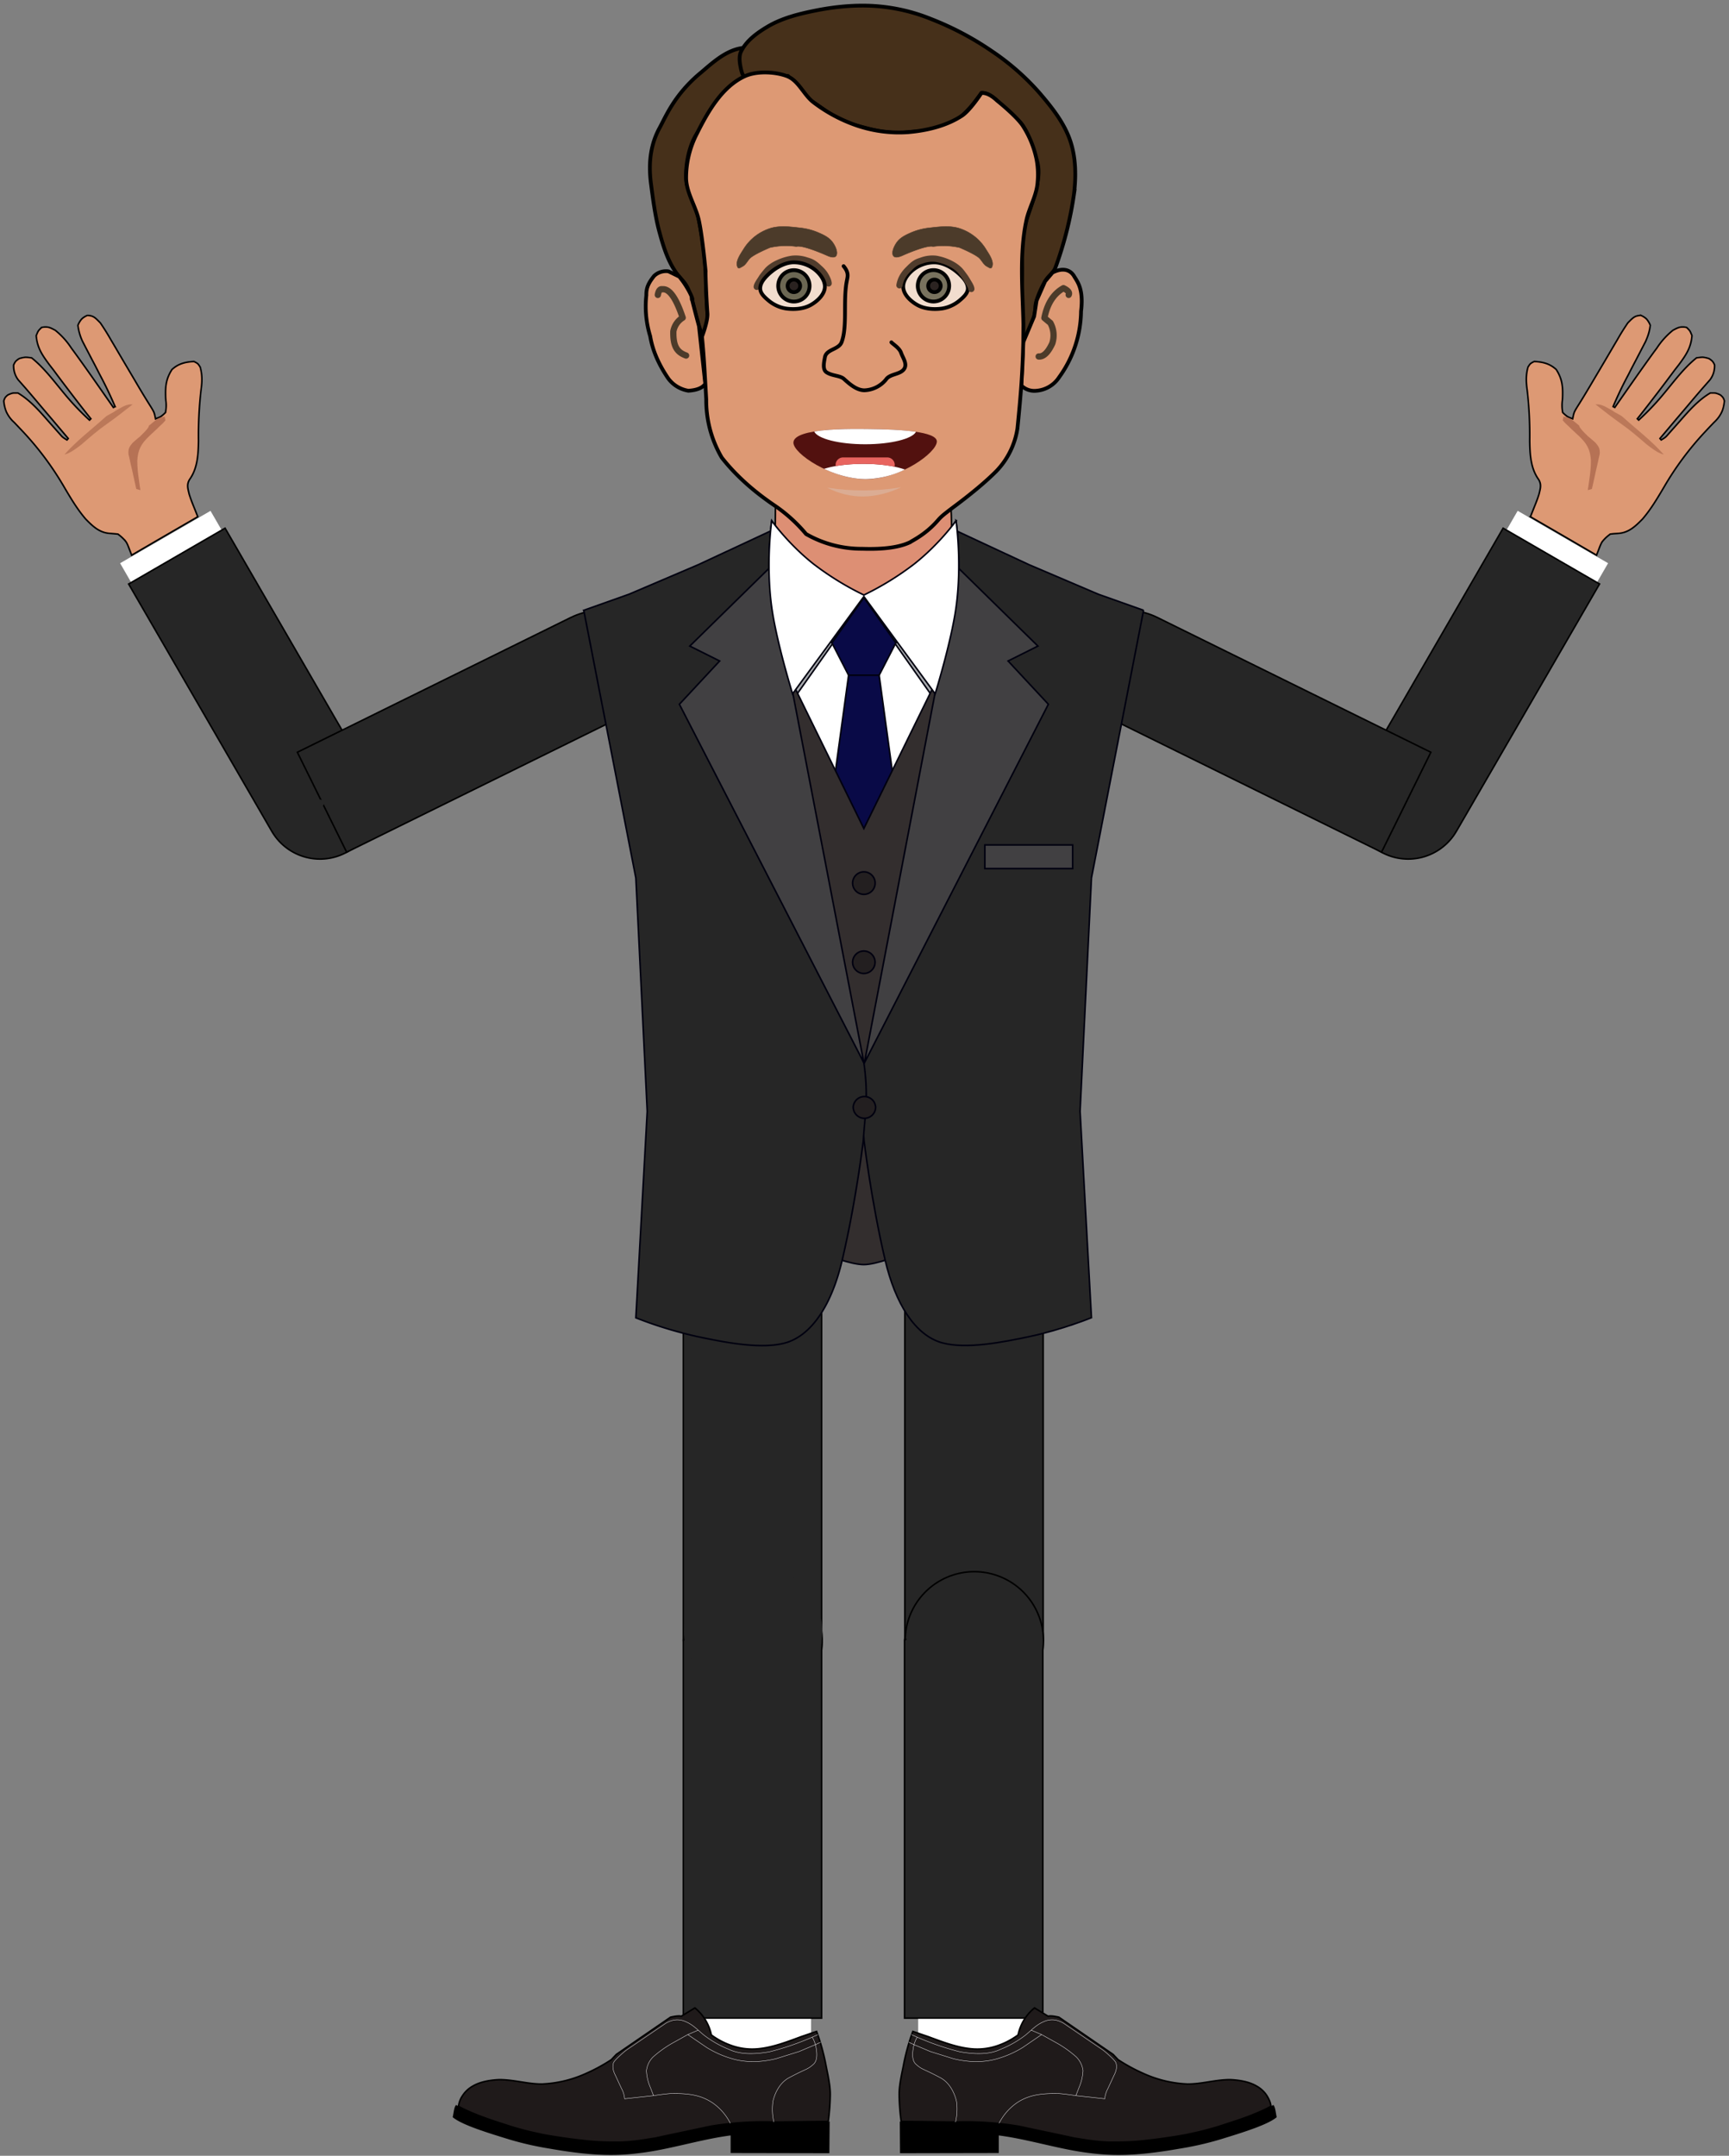 <?xml version="1.0" encoding="UTF-8" standalone="no"?>
<svg
   id="svg1"
   width="450"
   height="561"
   fill="none"
   version="1.1"
   viewBox="0 0 450 561"
   sodipodi:docname="manululu (copie).svg"
   inkscape:version="1.4 (e7c3feb100, 2024-10-09)"
   xmlns:inkscape="http://www.inkscape.org/namespaces/inkscape"
   xmlns:sodipodi="http://sodipodi.sourceforge.net/DTD/sodipodi-0.dtd"
   xmlns="http://www.w3.org/2000/svg"
   xmlns:svg="http://www.w3.org/2000/svg">
  <rect x="0" y="0" width="450" height="561" fill="#808080" stroke="none"/>
  <sodipodi:namedview
     id="namedview1"
     pagecolor="#505050"
     bordercolor="#eeeeee"
     borderopacity="1"
     inkscape:showpageshadow="0"
     inkscape:pageopacity="0"
     inkscape:pagecheckerboard="0"
     inkscape:deskcolor="#505050"
     inkscape:zoom="1.2553"
     inkscape:cx="254.52"
     inkscape:cy="413.85"
     inkscape:current-layer="tibia_droite" />
  <g
     id="tete">
    <path
       id="path8"
       fill="#dd8f74"
       fill-opacity="1"
       fill-rule="evenodd"
       stroke="#000"
       stroke-dasharray="none"
       stroke-opacity="1"
       stroke-width=".4"
       d="m201.82 131.7-.12 14.84c.05 3.19 1.44 6.45 7.13 8.3 0 0 30.22.02 30.53 0 7.18-.39 7.93-6.83 8.06-7.92.32-2.86.32-14.36 0-15.22"
       clip-rule="evenodd" />
    <g
       id="criniere">
      <path
         id="path1"
         fill="#46301A"
         stroke="#000"
         stroke-width=".98"
         d="M193.39 12.46c-4.73.56-8.57 4.48-11.47 6.85-6.5 5.55-8.71 11.17-10.27 14.01-2.01 3.7-3.06 8.33-2.2 14.68.45 3.47 1.06 8.25 2.14 12.25.83 3.07 1.74 6.17 3.29 8.96 1.93 3.45 3.2 3.64 4.22 6.01 1.75 4.08 1.9 8.99 4.52 13.41 1.03 1.72.72-4.49.5-7.07-.2-2.6-.32-5.21-.35-7.82a87 87 0 0 0-1.13-12.25c-.83-4.76-1.32-8.37-3.57-12.65-.99-1.87-.7-9.37 2.26-14 3.52-5.8 7.37-10.64 12.4-14.95-1.45-2.79-.1-7.46-.33-7.43h-.01Z" />
      <path
         id="path2"
         fill="#46301A"
         d="M224.47 1.47c-3.96-.01-7.92.44-11.79 1.2-4.46.87-9.08 1.96-13.04 4.34-2.65 1.6-5.45 3.61-6.81 6.5-.5 1.04-.36 2.53-.12 3.77.13.7.33 1.4.58 2.06l.08.14.06.17c.1.12.19.17.3.24a6 6 0 0 0 .94.4c.8.27 1.92.53 3.16.7 2.48.35 5.43.34 7.09-1.15a.4.4 0 0 1 .13-.1l.11.13c.17.22.39.73.67 1.35a8.01 8.01 0 0 0 3.46 3.96c4.36 2.3 7.72 5.9 12.1 7.06 4.79 1.26 9.2 2.8 14.86 2.16 3.58-.4 7.19 0 11.81-2.65 3.6-2.05 6.01-5.77 7.37-7.55 1.42-.1 2.69.72 4.08 1.99 1.44 1.3 2.95 3.05 4.83 4.5 3.1 2.43 4.1 6.94 5.45 10.85 1.07 3.11.32 6.47-1.03 10.9-1.27 4.2-3.35 8.52-2.96 13.05.7 8.23-.63 16.47-1.13 22.61-.24.14-.02.28 0 0-.42 1.69.82 2.35 1.65.97.67-1.1 3.23-6.01 3.16-9.2-.03-1.68 2-6.29 3.3-7.74.7-.79 1.57-1.5 1.96-2.58a94.35 94.35 0 0 0 4.78-19.01c.55-4.54.53-9.37-.92-13.75-1.6-4.86-4.94-9-8.23-12.82a64.1 64.1 0 0 0-12.3-10.72 77.97 77.97 0 0 0-15.73-8.3 49.55 49.55 0 0 0-13.93-3.33 48.5 48.5 0 0 0-3.94-.16Z" />
      <path
         id="path3"
         stroke="#000"
         stroke-width=".98"
         d="M264.68 88.1c.5-6.14 1.84-14.38 1.12-22.6-.39-4.54 1.69-8.87 2.96-13.06 1.35-4.42 2.1-7.79 1.03-10.9-1.36-3.9-2.34-8.42-5.44-10.84-1.89-1.46-3.4-3.2-4.84-4.51-1.4-1.27-2.67-2.09-4.07-2-1.37 1.8-3.8 5.51-7.38 7.56-4.62 2.64-8.23 2.25-11.8 2.65-5.65.64-10.08-.9-14.87-2.16-4.38-1.16-7.74-4.77-12.1-7.06a8.01 8.01 0 0 1-3.46-3.96c-.28-.62-.5-1.13-.67-1.35-.06-.1-.11-.11-.11-.11-.01 0-.06 0-.13.09-1.66 1.47-4.6 1.5-7.1 1.14a18.3 18.3 0 0 1-3.15-.7 5.2 5.2 0 0 1-.94-.4.92.92 0 0 1-.3-.24.57.57 0 0 1-.06-.17l-.1-.14-.18-.48c-.12-.4-.27-.96-.38-1.58-.24-1.24-.38-2.73.12-3.78 1.36-2.88 4.16-4.9 6.81-6.49 3.96-2.38 8.57-3.47 13.04-4.35 3.86-.75 7.83-1.2 11.78-1.2a47.29 47.29 0 0 1 17.88 3.49 77.98 77.98 0 0 1 15.72 8.3 64.1 64.1 0 0 1 12.3 10.72c3.3 3.82 6.64 7.96 8.24 12.82 1.45 4.38 1.47 9.2.92 13.75a94.36 94.36 0 0 1-4.79 19c-.38 1.08-1.24 1.8-1.95 2.59-1.3 1.45-3.32 6.06-3.3 7.73.07 3.2-2.5 8.1-3.16 9.21-.83 1.38-2.07.72-1.65-.97Zm0 0c-.25.14-.03.28 0 0Z" />
    </g>
    <g
       id="oreille_droite">
      <path
         id="path4"
         fill="#DD9974"
         fill-rule="evenodd"
         stroke="#000"
         stroke-linecap="round"
         stroke-linejoin="round"
         stroke-miterlimit="3.2"
         stroke-width=".98"
         d="m176.76 71.97-2.78-1.36a4.51 4.51 0 0 0-3.74 1.2c-1.5 1.87-2.06 3.13-2.02 5-.4 3.59-.06 7.22 1 10.67.6 3.63 2.17 7.31 4.73 11.05a8.15 8.15 0 0 0 5.2 3.15c2.22-.13 3.7-.74 4.41-1.8l-1.64-15c-2.4-8.95-1.87-7.62-1.86-6.92.71.5-1.03-3.34-3.3-6Z"
         clip-rule="evenodd" />
      <path
         id="path5"
         stroke="#4C3B2A"
         stroke-linecap="round"
         stroke-linejoin="round"
         stroke-miterlimit="3.2"
         stroke-width="1.63"
         d="M171.21 76.74c.19-1.1.6-1.6 1.2-1.46 1.8-.2 3.56 2.25 5.27 7.4a5.32 5.32 0 0 0-2.43 3.56c-.09 3.85.94 5.41 3.32 6.28" />
    </g>
    <g
       id="oreille_gauche">
      <path
         id="path6"
         fill="#DD9974"
         fill-rule="evenodd"
         stroke="#000"
         stroke-linecap="round"
         stroke-linejoin="round"
         stroke-miterlimit="3.2"
         stroke-width=".98"
         d="M273.94 70.93c2.43-1.25 4.51-.92 5.62.96.87 1.48 2.5 3.27 1.8 9.11a29.81 29.81 0 0 1-5.7 17.16 7.8 7.8 0 0 1-5.95 3.53 4.82 4.82 0 0 1-3.91-1.38l.51-11.24 2.84-6.74.63-4.08 2.22-5.04 1.94-2.28Z"
         clip-rule="evenodd" />
      <path
         id="path7"
         stroke="#4C3B2A"
         stroke-linecap="round"
         stroke-linejoin="round"
         stroke-miterlimit="3.2"
         stroke-width="1.63"
         d="M270.33 92.77c1.26.1 2.44-1.03 3.54-3.4a6.71 6.71 0 0 0-.5-5.34l-1.55-1.29c.74-3.74 2.4-6.32 4.96-7.75 1.2.58 1.66 1.16 1.36 1.74" />
    </g>
    <g
       id="face">
      <path
         id="path10"
         fill="#DD9974"
         fill-rule="evenodd"
         stroke="#000"
         stroke-linecap="round"
         stroke-linejoin="round"
         stroke-miterlimit="3.2"
         stroke-width=".98"
         d="M182.7 87.57c.47 4.84.64 8.01 1.11 16.36a29.44 29.44 0 0 0 4.04 15.15c3.56 4.54 8.21 8.75 13.97 12.62a39.93 39.93 0 0 1 7.97 7.27 29.02 29.02 0 0 0 14.64 3.84c5.6.19 9.79-.4 12.53-1.75.29-.3 3.83-1.84 7.1-5.6.86-1 1.38-1.43 3.7-3.2 4.95-3.67 8.82-6.9 11.57-9.67a20.45 20.45 0 0 0 5.48-11.12c.87-8.75 1.3-13.86 1.51-22.39l.03-4.72c-.16-8.27-1.12-18.26.8-27.08.71-3.3 2.66-6.37 2.9-9.84a21.6 21.6 0 0 0-.26-5.9 25.6 25.6 0 0 0-3.6-8.83c-1.73-2.58-6.68-6.52-6.68-6.52-1.48-1.4-2.84-2.07-4.07-1.99 0 0-2.91 4.5-5.09 5.93-4.11 2.68-9.2 3.87-14.1 4.28a34.2 34.2 0 0 1-13.06-1.68 39.84 39.84 0 0 1-11.38-6.03c-2.6-1.92-3.89-5.64-6.89-6.85-2.74-1.1-7.83-1.55-11.19.04-5.86 2.77-9.5 9.17-12.39 14.97-1.85 3.6-2.8 7.6-2.76 11.66.13 3.8 2.53 7.18 3.33 10.9.94 4.34 1.74 13.23 1.74 13.23-.09 0 .2 7.28.47 10.92.13 2.05-1.41 6.01-1.41 6.01v-.01Z"
         clip-rule="evenodd" />
      <path
         id="path11"
         stroke="#000"
         stroke-linecap="round"
         stroke-linejoin="round"
         stroke-miterlimit="3.2"
         stroke-width=".98"
         d="M219.56 69.26c1.47 1.77 1.03 2.73.79 4.09-.92 5.08.22 11.77-1.32 15.72-.74 1.9-3.9 1.8-4.32 3.84-.28 1.45-.68 3.29.45 4 1.51.96 3.47.78 4.5 1.71 1.5 1.36 3.27 2.91 5.28 2.95a7.61 7.61 0 0 0 5.65-2.8c1-1.52 3.7-1.25 4.72-2.75.9-1.32-.3-2.81-.8-4.24-.47-1.3-2.24-2.32-2.51-2.7" />
    </g>
    <g
       id="bouche">
      <path
         id="path14"
         fill="#52110F"
         fill-rule="evenodd"
         d="M225.78 111.65c8.52.08 18.05.62 18.05 3.24 0 2.87-9.46 9.8-18.45 9.8-9 0-18.88-6.62-18.88-9.49 0-3.97 16-3.58 19.28-3.55Z"
         clip-rule="evenodd" />
      <path
         id="path15"
         fill="#fff"
         fill-rule="evenodd"
         d="M235.5 122.2a24.26 24.26 0 0 1-10.12 2.48c-3.74 0-7.63-1.14-10.9-2.67 2.49-.8 6.14-1.3 10.23-1.3 4.4 0 8.31.58 10.79 1.48Z"
         clip-rule="evenodd" />
      <path
         id="path16"
         fill="#fff"
         fill-rule="evenodd"
         d="M225.78 111.65c4.42.04 9.12.2 12.62.72-.95 1.83-6.51 3.24-13.23 3.24-6.81 0-12.42-1.45-13.26-3.32 4.97-.81 11.84-.65 13.87-.64Z"
         clip-rule="evenodd" />
      <path
         id="path17"
         fill="#E8645F"
         fill-rule="evenodd"
         d="M219.42 119.04h11.51a1.94 1.94 0 0 1 1.88 2.41 41.6 41.6 0 0 0-8.1-.73c-2.65 0-5.12.2-7.2.57l-.04-.3c0-1.07.88-1.95 1.94-1.95Z"
         clip-rule="evenodd" />
      <path
         id="path18"
         fill="#DBAC93"
         fill-rule="evenodd"
         d="M234.56 126.8c-6.59 3.05-13.03 3.32-19.29.1 6.4 1 12.9.98 19.29-.1Z"
         clip-rule="evenodd" />
    </g>
    <g
       id="oeil_gauche">
      <path
         id="path12"
         fill="#4C3B2A"
         stroke="#503C2C"
         stroke-linecap="round"
         stroke-linejoin="round"
         stroke-miterlimit="3.2"
         stroke-width=".11"
         d="M258.14 69.56c.76-1.5-.84-3.57-1.7-4.98a12.63 12.63 0 0 0-6.44-5.05c-2.47-.9-5.25-.56-7.85-.27-1.7.17-3.41.57-4.98 1.25-1.28.55-2.63 1.18-3.53 2.25-.72.85-1.7 2.72-1.2 3.72.4.8 1.7.37 2.51 0 1.17-.53 6.4-2.76 7.9-2.32 2.29-.32 4.61-.23 6.87.27 0 0 3.43 1.42 4.9 2.53.87.66 1.27 1.89 2.25 2.38.47.25 1 .7 1.26.22h0Z" />
      <path
         id="path19"
         fill="#F4E3D7"
         fill-opacity=".91"
         stroke="#000"
         stroke-linecap="round"
         stroke-linejoin="round"
         stroke-miterlimit="3.2"
         stroke-width=".98"
         d="M251.9 75.14c-.04 1.21-1.15 2.2-2.07 2.99a9.42 9.42 0 0 1-4.58 2.15c-2.16.32-4.6.14-6.51-.92-1.66-.94-3.43-2.54-3.65-4.44-.18-1.6.95-3.27 2.15-4.36a8.88 8.88 0 0 1 6.08-2.28c2.3.09 4.52 1.38 6.22 2.92 1.14 1.03 2.4 2.4 2.36 3.94Z" />
      <path
         id="path20"
         fill="#6C6753"
         fill-opacity=".91"
         stroke="#000"
         stroke-linecap="round"
         stroke-linejoin="round"
         stroke-miterlimit="3.2"
         stroke-width=".99"
         d="M243.14 78.46a4.08 4.08 0 1 1-.38-8.16 4.08 4.08 0 0 1 .38 8.16Z" />
      <path
         id="path21"
         fill="#241C1C"
         fill-opacity=".91"
         stroke="#000"
         stroke-linecap="round"
         stroke-linejoin="round"
         stroke-miterlimit="3.2"
         stroke-width=".98"
         d="M243.2 76.02a1.63 1.63 0 1 0 0-3.26 1.63 1.63 0 0 0 0 3.26Z" />
      <path
         id="path22"
         stroke="#503C2C"
         stroke-linecap="round"
         stroke-linejoin="round"
         stroke-miterlimit="3.2"
         stroke-width="1.63"
         d="M252.8 75.2c-.03-.63-.7-1.56-1.12-2.3-.29-.49-.6-.95-.95-1.4-.34-.46-.67-.92-1.08-1.32-.52-.5-1.1-.93-1.73-1.29a13.46 13.46 0 0 0-4.29-1.54 8.16 8.16 0 0 0-3.78.46c-.54.18-1.1.35-1.58.66-.66.4-1.23.97-1.79 1.54a9.09 9.09 0 0 0-1.38 1.65 6.9 6.9 0 0 0-1 2.58" />
    </g>
    <g
       id="oeil_droite">
      <path
         id="path26"
         stroke="#503C2C"
         stroke-linecap="round"
         stroke-linejoin="round"
         stroke-miterlimit="3.2"
         stroke-width="1.63"
         d="M196.96 74.64c.04-.58.7-1.46 1.13-2.14.27-.46.6-.88.94-1.3.35-.42.68-.86 1.08-1.22a9.35 9.35 0 0 1 1.73-1.2c1.35-.7 2.8-1.2 4.3-1.43 1.27-.14 2.56 0 3.77.42.55.16 1.1.33 1.59.62.66.37 1.23.9 1.78 1.42.53.46.99.97 1.38 1.54.47.74.98 1.75 1 2.4" />
      <path
         id="path13"
         fill="#4C3B2A"
         stroke="#503C2C"
         stroke-linecap="round"
         stroke-linejoin="round"
         stroke-miterlimit="3.2"
         stroke-width=".11"
         d="M191.99 69.56c-.77-1.5.83-3.57 1.69-4.98a12.66 12.66 0 0 1 6.44-5.05c2.47-.9 5.25-.56 7.86-.27 1.7.17 3.4.57 4.97 1.25 1.3.55 2.64 1.18 3.53 2.25.73.85 1.71 2.72 1.2 3.72-.4.8-1.69.37-2.5 0-1.18-.53-6.41-2.76-7.9-2.32a19.2 19.2 0 0 0-6.87.27s-3.44 1.42-4.91 2.53c-.87.66-1.27 1.89-2.24 2.38-.49.25-1.01.7-1.27.22Z" />
      <path
         id="path23"
         fill="#F4E3D7"
         fill-opacity=".91"
         fill-rule="evenodd"
         stroke="#000"
         stroke-linecap="round"
         stroke-linejoin="round"
         stroke-miterlimit="3.2"
         stroke-width=".98"
         d="M197.86 75.13c.03 1.21 1.15 2.22 2.07 3a9.42 9.42 0 0 0 4.58 2.15c2.16.32 4.6.14 6.5-.92 1.67-.94 3.43-2.55 3.66-4.44.18-1.62-.95-3.27-2.15-4.37a8.88 8.88 0 0 0-6.08-2.28c-2.3.09-4.52 1.39-6.23 2.92-1.13 1.04-2.4 2.4-2.35 3.94Z"
         clip-rule="evenodd" />
      <path
         id="path24"
         fill="#6C6753"
         stroke="#000"
         stroke-linecap="round"
         stroke-linejoin="round"
         stroke-miterlimit="3.2"
         stroke-width=".99"
         d="M206.62 78.47a4.08 4.08 0 1 0 0-8.16 4.08 4.08 0 0 0 0 8.16Z" />
      <path
         id="path25"
         fill="#241C1C"
         fill-opacity=".91"
         stroke="#000"
         stroke-linecap="round"
         stroke-linejoin="round"
         stroke-miterlimit="3.2"
         stroke-width=".98"
         d="M206.62 76.02a1.63 1.63 0 1 0 0-3.26 1.63 1.63 0 0 0 0 3.26Z" />
    </g>
  </g>
  <g
     id="cou">
    <path
       id="Ellipse 2"
       fill="#DD9974"
       d="M225 138.5a.5.5 0 1 0 0-1 .5.5 0 0 0 0 1Z" />
  </g>
  <g
     id="avant_bras_gauche">
    <path
       id="path99"
       fill="#fff"
       d="m392.14 137.88 2.86-4.95 23.53 13.63-2.86 4.95-23.53-13.63Z" />
    <path
       id="path100"
       fill="#262626"
       stroke="#000"
       stroke-dasharray="none"
       stroke-opacity="1"
       stroke-width=".4"
       d="M359.2 221.58a14.5 14.5 0 0 1-5.24-19.8l.02-.03 37.23-64.3 25.1 14.52-37.25 64.34-.03.04a14.5 14.5 0 0 1-19.83 5.23Z" />
  </g>
  <g
     id="main_gauche">
    <path
       id="path96"
       fill="#DD9974"
       stroke="#000"
       stroke-dasharray="none"
       stroke-opacity="1"
       stroke-width=".41"
       d="M427.07 82.08c-.84.02-1.36.2-1.82.5-.49.32-.9.77-1.56 1.42a61.41 61.41 0 0 0-2.74 4.39l-.77 1.3-2.42 4.12-3.93 6.64c-1.07 1.8-2.14 3.58-3.26 5.34-.48.78-.7 1.16-.84 1.52-.14.33-.21.67-.36 1.38l-.06.3-.27-.11c-.58-.23-.89-.35-1.19-.55a7.93 7.93 0 0 1-1.07-.93l-.06-.06-.02-.1a9.8 9.8 0 0 1-.08-2.98l.05-.62c.12-2.99-.04-4.97-1.63-7.47-1.65-1.53-3.47-1.99-5.73-2.1-.54.26-.77.4-.96.56-.2.17-.34.39-.67.9-.58 2.15-.5 3.87-.19 6.12.49 4.33.7 8.68.64 13.03.05 3.55.23 7.18 2.32 10.1.82 1.33.43 2.41.13 3.72v.01c-.3.98-.65 1.91-1.02 2.84l-.38.95-.54 1.35-.33.83a3669.7 3669.7 0 0 1 17.21 10l.41-1.05c.49-1.29.74-1.99 1.15-2.55a9.7 9.7 0 0 1 1.96-1.84l.06-.06h.07l.53-.06c.35-.04.7-.06 1.05-.08l.53-.04c2.64-.2 4.38-1.86 6.21-3.73 2.23-2.6 3.9-5.46 5.66-8.43a79.16 79.16 0 0 1 10.56-14.2l.4-.43.8-.85 1.12-1.17.4-.39a8.5 8.5 0 0 0 1.7-2.41c.36-.82.56-1.72.68-2.86-.09-.3-.2-.6-.37-.87-.2-.25-.42-.47-.67-.67-.38-.2-.77-.36-1.19-.47-.32-.07-.68-.06-1.45-.05-3.13 1.84-5.54 4.62-7.96 7.37l-1.99 2.24-.87.98c-.38.43-.57.67-.83.88-.26.22-.55.4-1.12.75l-.33-.38 4.25-5.04 1.45-1.7 1.4-1.65 1.37-1.63c.98-1.15 1.94-2.28 2.94-3.42l.88-1 .73-.83a5.98 5.98 0 0 0 1.19-3.9 3.92 3.92 0 0 0-.55-.93 4.5 4.5 0 0 0-.92-.7c-.49-.16-1-.28-1.52-.34-.39-.02-.8.04-1.69.15-3.4 2.7-6.1 6.47-8.93 9.82a66.17 66.17 0 0 1-6.13 6.38l-.36-.34.88-1.1c1.5-1.9 2.97-3.82 4.44-5.73l1.04-1.37c1.13-1.48 2.23-2.96 3.33-4.44l1.12-1.44c1.89-2.55 3.18-4.46 3.41-7.58-.28-.67-.4-.97-.57-1.23a5.92 5.92 0 0 0-.82-.87 3.91 3.91 0 0 0-1.8-.05c-.52.12-1.03.38-1.76.78a19.68 19.68 0 0 0-4.18 4.62l-.78 1.05c-3.45 4.76-6.81 9.6-10.18 14.42l-.43-.24a96.05 96.05 0 0 1 3.57-7.54l.49-.93c.65-1.3 1.33-2.58 2-3.86l1.48-2.85.88-1.69c.66-1.47 1.06-2.7 1.25-4.28a5.6 5.6 0 0 0-.93-1.58c-.36-.37-.8-.68-1.51-1Z" />
    <path
       id="path97"
       fill="#B67255"
       d="m406.93 108.4-.2.99c.58.67.58.67 1.43 1.45l.92.9 1.93 1.79c2.07 2.01 2.9 3.5 3.05 6.41a33.17 33.17 0 0 1-.39 4.67l-.23 1.68-.2 1.26 1.08-.3a371 371 0 0 0 1.11-5.03l.34-1.44.3-1.4.29-1.27c.06-1.39-.23-1.86-1.12-2.91a48.52 48.52 0 0 0-1.95-1.67c-.64-.64-2.35-2.26-2.25-2.75-2.46-2.03-2.46-2.03-4.11-2.37Z" />
    <path
       id="path98"
       fill="#BB7859"
       d="M415.25 105.23c1.77 1.4 4.87 3.81 6.73 5.1 2.32 1.62 4.43 3.46 6.56 5.3 1.25.96 3 2.35 4.48 2.65-3.33-3.73-7.1-6.55-10.75-9.84-.43-.43-2.08-1.1-2.5-1.54-1.6-.81-2.75-1.8-4.5-1.67h-.02Z" />
  </g>
  <g
     id="coude_gauche">
    <path
       id="circle100"
       fill="#262626"
       d="M367.5 209.26a1 1 0 1 1-1.95-.44 1 1 0 0 1 1.95.44Z" />
  </g>
  <g
     id="haut_bras_gauche">
    <path
       id="path101"
       fill="#262626"
       stroke="#000"
       stroke-dasharray="none"
       stroke-opacity="1"
       stroke-width=".4"
       d="M280.81 166.75c3.57-7.15 12.65-9.9 20.3-6.11l.05.02 71.24 35.1-12.83 26-71.29-35.12h-.04c-7.67-3.82-11-12.72-7.43-19.9Z" />
  </g>
  <g
     id="epaule_gauche">
    <path
       id="circle101"
       fill="#262626"
       d="M293.99 174.21a1 1 0 1 1-.34-1.97 1 1 0 0 1 .34 1.97Z" />
  </g>
  <g
     id="avant_bras_droite">
    <path
       id="path34"
       fill="#fff"
       d="m57.65 137.89-2.86-4.95-23.53 13.63 2.86 4.95 23.53-13.63Z" />
    <path
       id="os_avant_bras_droite"
       fill="#262626"
       stroke="#000"
       stroke-dasharray="none"
       stroke-opacity="1"
       stroke-width=".4"
       d="M90.59 221.59a14.5 14.5 0 0 0 5.24-19.8l-.02-.04-37.23-64.3-25.1 14.53 37.25 64.34.03.04a14.5 14.5 0 0 0 19.83 5.22Z" />
  </g>
  <g
     id="main_droite">
    <path
       id="Vector"
       fill="#DD9974"
       stroke="#000"
       stroke-dasharray="none"
       stroke-opacity="1"
       stroke-width=".41"
       d="M22.72 82.08c.84.02 1.36.2 1.82.5.49.32.9.78 1.56 1.43a61.74 61.74 0 0 1 2.74 4.38l.77 1.3 2.42 4.12c1.31 2.22 2.63 4.43 3.93 6.65a195.9 195.9 0 0 0 3.26 5.34c.48.78.7 1.16.84 1.51.14.34.21.67.36 1.39l.06.3.27-.12c.58-.23.89-.35 1.19-.54a8 8 0 0 0 1.07-.94l.07-.06.01-.1c.18-.98.22-1.99.08-2.98l-.05-.62c-.12-2.98.04-4.97 1.63-7.47 1.65-1.53 3.47-1.98 5.73-2.1.54.27.77.4.97.57.19.17.33.38.66.9.58 2.14.5 3.86.19 6.12-.48 4.32-.7 8.67-.64 13.02-.05 3.55-.23 7.18-2.32 10.1-.82 1.33-.43 2.41-.13 3.72v.02c.3.97.65 1.9 1.02 2.84l.38.94.54 1.36.33.82c-5.75 3.33-11.48 6.65-17.21 10l-.4-1.04c-.5-1.3-.74-2-1.16-2.56a10.3 10.3 0 0 0-1.96-1.84l-.06-.05h-.07l-.53-.06-1.05-.09-.53-.04c-2.64-.19-4.38-1.85-6.21-3.73-2.23-2.6-3.9-5.45-5.66-8.43a79.17 79.17 0 0 0-10.56-14.2l-.4-.43-.8-.84-1.12-1.18-.4-.38a8.54 8.54 0 0 1-1.7-2.42 9.26 9.26 0 0 1-.67-2.86c.08-.3.2-.6.36-.87.2-.25.42-.47.67-.66.38-.2.77-.36 1.19-.47.32-.07.68-.06 1.45-.06 3.13 1.85 5.54 4.62 7.96 7.38l1.99 2.24.87.98c.38.43.58.67.83.88.26.21.55.4 1.12.74l.33-.38-4.25-5.03-1.45-1.7-1.4-1.65-1.37-1.63c-.98-1.15-1.94-2.29-2.94-3.43l-.88-1-.73-.82a5.98 5.98 0 0 1-1.19-3.9c.26-.53.39-.75.55-.94.27-.27.59-.5.92-.7.49-.16 1-.27 1.52-.33.39-.02.8.03 1.69.15 3.4 2.7 6.1 6.46 8.93 9.81a66.1 66.1 0 0 0 6.13 6.39l.36-.35-.88-1.1c-1.5-1.9-2.97-3.81-4.44-5.73l-1.04-1.37a285.22 285.22 0 0 1-3.33-4.44l-1.11-1.43c-1.9-2.56-3.19-4.46-3.42-7.58.28-.67.4-.98.57-1.23.17-.24.37-.45.82-.87a3.9 3.9 0 0 1 1.8-.06c.52.12 1.03.39 1.76.78a19.68 19.68 0 0 1 4.18 4.62l.78 1.06c3.46 4.75 6.81 9.59 10.18 14.42l.43-.25a100.73 100.73 0 0 0-3.57-7.54l-.49-.93a197.7 197.7 0 0 0-2-3.86l-1.48-2.84-.88-1.7a13.59 13.59 0 0 1-1.25-4.27c.23-.58.53-1.11.93-1.58.36-.38.8-.68 1.51-1Z" />
    <path
       id="path48"
       fill="#B67255"
       d="m42.86 108.41.2.98c-.58.68-.58.68-1.43 1.46l-.92.89-1.93 1.8c-2.07 2-2.9 3.5-3.05 6.4.02 1.56.15 3.13.39 4.67l.23 1.69.2 1.25-1.08-.29c-.38-1.67-.75-3.35-1.11-5.03l-.34-1.44-.3-1.4-.29-1.27c-.06-1.4.23-1.86 1.12-2.92.85-.77 1.83-1.57 1.95-1.66.64-.65 2.35-2.26 2.25-2.76 2.46-2.03 2.46-2.03 4.11-2.37Z" />
    <path
       id="path49"
       fill="#BB7859"
       d="M34.54 105.23c-1.77 1.4-4.87 3.82-6.73 5.1-2.32 1.62-4.43 3.46-6.56 5.31-1.25.96-3 2.34-4.48 2.64 3.33-3.73 7.1-6.54 10.75-9.84.43-.42 2.08-1.1 2.5-1.53 1.6-.82 2.75-1.81 4.5-1.67h.02Z" />
  </g>
  <g
     id="haut_bras_droite">
    <path
       id="path94"
       fill="#262626"
       stroke="#000"
       stroke-dasharray="none"
       stroke-opacity="1"
       stroke-width=".4"
       d="M168.98 166.75c-3.57-7.14-12.65-9.9-20.3-6.1l-.05.01-71.24 35.1 12.83 26 71.29-35.11.04-.01c7.67-3.81 11-12.71 7.43-19.89Z" />
  </g>
  <g
     id="coude_droite">
    <path
       id="rot_coude_droite"
       fill="#262626"
       d="M82.29 209.26a1 1 0 1 0 1.95-.44 1 1 0 0 0-1.95.44Z" />
  </g>
  <g
     id="epaule_droite">
    <path
       id="circle94"
       fill="#262626"
       d="M155.8 174.22a1 1 0 1 0 .34-1.97 1 1 0 0 0-.33 1.97Z" />
  </g>
  <g
     id="cuisse_droite">
    <path
       id="path36"
       fill="#262626"
       stroke="black"
       stroke-dasharray="none"
       stroke-opacity="1"
       stroke-width="0.4"
       d="M 177.84,314.08 V 426.93 H 213.84 V 314.08 Z"
       sodipodi:nodetypes="ccccc" />
  </g>
  <g
     id="tibia_droite">
    <path
       id="os_tibia_droite"
       fill="#262626"
       stroke="black"
       stroke-dasharray="none"
       stroke-opacity="1"
       stroke-width="0.4"
       d="M 196,409 C 206.9,409 215.29,418.6 213.84,429.4 V 525.18 H 177.84 V 426.73 H 178 C 178.15,416.89 186.16,409 196,409 Z"
       sodipodi:nodetypes="scccccs" />
    <path
       id="chaussette_droite"
       fill="#fff"
       d="M211.09 525.38h-29.7v11h29.7v-11Z" />
  </g>
  <g
     id="genou_droite">
    <path
       id="Ellipse 1"
       fill="#262626"
       d="M196 427.5a.5.5 0 1 0 0-1 .5.5 0 0 0 0 1Z" />
  </g>
  <g
     id="hanche_droite">
    <circle
       id="Ellipse 4"
       cx="195.88"
       cy="329.23"
       r=".5"
       fill="#D9D9D9" />
  </g>
  <g
     id="cuisse_gauche">
    <path
       id="path39"
       fill="#262626"
       stroke="#000"
       stroke-dasharray="none"
       stroke-opacity="1"
       stroke-width=".4"
       d="M235.5 426.93V314.08h36v112.85Z" />
  </g>
  <g
     id="tibia_gauche">
    <path
       id="os_tibia_gauche"
       fill="#262626"
       stroke="#000"
       stroke-dasharray="none"
       stroke-opacity="1"
       stroke-width=".4"
       d="M253.58 409a18 18 0 0 1 17.84 20.4v95.78h-36v-98.45h.16a18 18 0 0 1 18-17.73Z" />
    <path
       id="chaussette_gauche"
       fill="#fff"
       d="M268.67 525.38h-29.7v11h29.7v-11Z" />
  </g>
  <g
     id="genou_gauche">
    <path
       id="Ellipse 1_2"
       fill="#262626"
       d="M254 427.5a.5.5 0 1 0 0-1 .5.5 0 0 0 0 1Z" />
  </g>
  <g
     id="pied_droite">
    <path
       id="path1-5"
       fill="#000"
       d="m215.93 552.09-.07 8.24-25.7-.05v-4.57c-7.9 1.02-16.03 3.72-23.93 4.62-5.17.62-11.1.94-23.13-1.18a81.62 81.62 0 0 1-10.43-2.36c-6.35-1.94-12.55-3.89-14.85-5.83.26-1.1.34-2.59.87-3.18a57.38 57.38 0 0 0 10.66 4.4 86.24 86.24 0 0 0 20.1 4.5 61.07 61.07 0 0 0 19.32 0c14.77-3.22 19.72-4.07 21.88-4.18 8.5-.6 16.9-.32 25.28-.41Z" />
    <path
       id="path2-3"
       fill="#1F1A1A"
       stroke="#000"
       stroke-width=".4"
       d="M215.56 552.1a58 58 0 0 0 .53-7.07c0-2.16-.5-4.52-1.06-7.27a55.7 55.7 0 0 0-2.5-9.12l-3.89 1.32c-3.78 1.4-7.56 2.85-11.3 3.2a16.2 16.2 0 0 1-7.3-.97 19.67 19.67 0 0 1-4.9-2.63 12.3 12.3 0 0 0-4.28-7.04l-3.55 2.17c-.46-.15-1.4-.07-2.8.25l-14.1 9.68-1.32 1.39a46.33 46.33 0 0 1-6.84 3.69 30.9 30.9 0 0 1-11.19 2.63c-3.74.02-7.18-1.13-11.1-1.14-2.92.13-5.23.69-6.89 1.67a7.52 7.52 0 0 0-2.72 2.55 6.3 6.3 0 0 0-1.02 2.72c1.74.98 3.48 1.68 5.18 2.37 2.27.88 4.76 1.7 7.18 2.47a74.1 74.1 0 0 0 8.73 2.32c.95.3 7.45 1.33 11 1.68 2.8.36 5.63.51 8.39.48 3.97.13 7.82-.6 10.77-1.06 4.76-1.05 9.49-2 14.32-3.06a83.52 83.52 0 0 1 16.52-1.1c4.73-.03 9.41-.13 14.14-.14Z" />
    <path
       id="path7-5"
       stroke="#FDFBFE"
       stroke-opacity=".96"
       stroke-width=".1"
       d="M190.08 552.54a14.4 14.4 0 0 0-4.42-5.17 13.2 13.2 0 0 0-4.42-2.01c-2.08-.5-4.16-.58-6.05-.55-.6-.06-2.3.12-5.1.54m0 0-7.52.82a6.75 6.75 0 0 0-.83-2.7l-1.55-3.35c-.53-1.02-.91-2.19-.5-3.34.23-.65 2.73-2.86 3.44-3.35l10.06-6.85a6.81 6.81 0 0 1 2.15-.88 5.13 5.13 0 0 1 3.1.4c1.93.78 3.21 2.23 4.73 3.47a27.21 27.21 0 0 0 6.65 3.78c2.53 1.19 6 1.38 10.43.6a69.77 69.77 0 0 0 11.11-3.8m-41.27 15.2-.8-2.07a12.78 12.78 0 0 1-1.05-4.45c.22-1.44.8-2.62 1.74-3.54a29.34 29.34 0 0 1 4.76-3.45l4.27-2.38m32.35.69 1.51-.67m-1.5.67c.3.38.56 1.02.86 1.93m-33.22-2.62 2.72-1.15m-2.72 1.15 4.95 3.38a26.3 26.3 0 0 0 6.24 2.8c1.92.61 4.04.9 6.35.87a27.9 27.9 0 0 0 5.4-.76l6.01-1.87 4.27-1.8m0 0 1.36-.63m-1.36.63c.6 2.57.42 4.27-.5 5.09-1.7 1.53-1.73 1.04-6.38 3.53-2.42 1.3-3.66 3.97-4.16 6.04a14.2 14.2 0 0 0 .23 5.5" />
  </g>
  <g
     id="pied_gauche">
    <path
       id="path75"
       fill="#000"
       d="m234.18 552.09.07 8.24 25.7-.05v-4.57c7.9 1.02 16.03 3.72 23.93 4.62 5.17.62 11.1.94 23.13-1.18a81.6 81.6 0 0 0 10.43-2.36c6.35-1.94 12.55-3.89 14.85-5.83-.26-1.1-.34-2.59-.87-3.18a57.38 57.38 0 0 1-10.66 4.4 86.24 86.24 0 0 1-20.1 4.5 61.07 61.07 0 0 1-19.32 0c-14.77-3.22-19.72-4.07-21.88-4.18-8.5-.6-16.9-.32-25.28-.41Z" />
    <path
       id="path76"
       fill="#1F1A1A"
       stroke="#000"
       stroke-width=".4"
       d="M234.55 552.1a58 58 0 0 1-.53-7.07c0-2.16.5-4.52 1.06-7.27a55.8 55.8 0 0 1 2.5-9.12l3.89 1.32c3.78 1.4 7.56 2.85 11.3 3.2a16.2 16.2 0 0 0 7.3-.97c1.66-.6 3.32-1.48 4.9-2.63a12.3 12.3 0 0 1 4.28-7.04l3.55 2.17c.46-.15 1.4-.07 2.8.25l14.1 9.68 1.32 1.39a46.33 46.33 0 0 0 6.84 3.69 30.9 30.9 0 0 0 11.19 2.63c3.74.02 7.18-1.13 11.1-1.14 2.92.13 5.23.69 6.89 1.67a7.52 7.52 0 0 1 2.72 2.55c.49.83.94 1.7 1.02 2.72-1.74.98-3.48 1.68-5.18 2.37-2.27.88-4.76 1.7-7.18 2.47a74.1 74.1 0 0 1-8.73 2.32c-.94.3-7.45 1.33-11 1.68-2.8.36-5.63.51-8.39.48-3.97.13-7.82-.6-10.77-1.06-4.76-1.05-9.49-2-14.32-3.06a83.52 83.52 0 0 0-16.52-1.1c-4.73-.03-9.41-.13-14.14-.14Z" />
    <path
       id="path77"
       stroke="#FDFBFE"
       stroke-opacity=".96"
       stroke-width=".1"
       d="M260.03 552.54a14.4 14.4 0 0 1 4.42-5.17c1.25-.9 2.72-1.57 4.42-2.01 2.08-.5 4.16-.58 6.05-.55.6-.06 2.3.12 5.1.54m0 0 7.52.82c.08-.97.38-1.87.83-2.7l1.55-3.35c.53-1.02.91-2.19.5-3.34-.23-.65-2.73-2.86-3.44-3.35l-10.06-6.85a6.81 6.81 0 0 0-2.15-.88 5.06 5.06 0 0 0-3.1.4c-1.93.78-3.21 2.23-4.73 3.47a27.21 27.21 0 0 1-6.65 3.78c-2.53 1.19-6 1.38-10.43.6a69.77 69.77 0 0 1-11.11-3.8m41.27 15.2.8-2.07c.64-1.49.98-2.97 1.05-4.45a6.14 6.14 0 0 0-1.74-3.54 29.34 29.34 0 0 0-4.76-3.45l-4.27-2.38m-32.35.69-1.51-.67m1.5.67c-.3.38-.56 1.02-.86 1.93m33.22-2.62-2.72-1.15m2.72 1.15-4.95 3.38a26.3 26.3 0 0 1-6.24 2.8c-1.92.61-4.04.9-6.35.87a27.29 27.29 0 0 1-5.4-.76l-6.01-1.87-4.27-1.8m0 0-1.36-.63m1.36.63c-.6 2.57-.42 4.27.5 5.09 1.7 1.53 1.73 1.04 6.38 3.53 2.42 1.3 3.66 3.97 4.16 6.04.3 1.63.18 3.83-.23 5.5" />
  </g>
  <g
     id="torse">
    <path
       id="path55"
       fill="#332E2E"
       stroke="#00000F"
       stroke-width=".41"
       d="m248.4 320.21 5.43-63.49h-57.99l4.3 63.24s18.12 9.15 24.7 9.13c6.3-.02 23.57-8.88 23.57-8.88h-.01Z" />
    <path
       id="path56"
       fill="#262626"
       stroke="#00000F"
       stroke-width=".41"
       d="m297.63 158.82-11.77-4.18-17.99-7.67-19.97-9.3-25.57 125.45 2.54 33.58s1.85 15.65 5.51 31.25c2.62 11.14 7.7 19.53 14.84 21.5 6.29 1.72 15.72-.15 22.89-1.67 8.4-1.78 15.96-4.88 15.96-4.88l-2.96-53.72 2.96-60.71 13.56-69.65Z" />
    <path
       id="path57"
       fill="#262626"
       stroke="#00000F"
       stroke-width=".41"
       d="m151.93 158.82 11.77-4.18 17.99-7.67 19.97-9.3 25.57 125.47-2.39 13.44c1.27 9 .24 13.6-.14 20.14 0 0-1.85 15.66-5.52 31.26-2.62 11.14-7.7 19.53-14.84 21.5-6.29 1.72-15.72-.15-22.89-1.67a104.62 104.62 0 0 1-15.96-4.88l2.96-53.73-2.96-60.72-13.56-69.66Z" />
    <path
       id="path58"
       fill="#fff"
       stroke="#00000F"
       stroke-width=".41"
       d="M249.28 206.63H200.4v-51.67h48.88v51.67Z" />
    <path
       id="path59"
       fill="#A7A9AC"
       stroke="#00000F"
       stroke-width=".41"
       d="M248.83 135.53s-4.37 6.33-10.92 11.68a74.93 74.93 0 0 1-13.07 8.35c-1.23-.6-7.51-3.8-13.08-8.35-6.54-5.35-10.91-11.68-10.91-11.68s-1.6 11.42 0 23.36c1.27 9.46 5.43 23.37 5.43 23.37l18.56-26.27 18.55 26.27s4.17-13.9 5.44-23.37c1.6-11.94 0-23.36 0-23.36Z" />
    <path
       id="path60"
       fill="#090A47"
       stroke="#00000F"
       stroke-width=".41"
       d="M231.14 154.96h-12.6l-4.28 7.95 6.6 12.81h7.95l6.6-12.8-4.27-7.96Z" />
    <path
       id="path61"
       fill="#03466B"
       stroke="#00000F"
       stroke-width=".41"
       d="m233.15 167.3 2.26-4.39-4.27-7.95h-5.99l-.31.16-.32-.16h-5.99l-4.26 7.95 2.25 4.4 8.32-11.78 8.31 11.77Z" />
    <path
       id="path62"
       fill="#090A47"
       stroke="#00000F"
       stroke-width=".41"
       d="M228.81 175.72h-7.95l-6.6 48.13h21.15l-6.6-48.13Z" />
    <path
       id="path63"
       fill="#332E2E"
       stroke="#00000F"
       stroke-width=".41"
       d="m248.4 219.97 5.43-63.49-29 59.13-28.99-59.13 4.3 63.24 24.7 56.86 23.56-56.61Z" />
    <path
       id="path64"
       fill="#414042"
       stroke="#00000F"
       stroke-width=".41"
       d="m224.98 276.58 24.58-128.63 20.57 20.18-7.76 3.88 10.48 11.26-47.87 93.31Z" />
    <path
       id="path65"
       fill="#414042"
       stroke="#00000F"
       stroke-width=".41"
       d="M224.84 276.58 200.1 147.95l-20.57 20.18 7.77 3.88-10.48 11.26 48.02 93.31Z" />
    <path
       id="path66"
       fill="#231F20"
       stroke="#00000F"
       stroke-width=".41"
       d="M227.75 229.47a2.93 2.93 0 1 1-5.84.34 2.93 2.93 0 0 1 5.84-.34Z" />
    <path
       id="path67"
       fill="#231F20"
       stroke="#00000F"
       stroke-width=".41"
       d="M227.75 250.41a2.93 2.93 0 0 1-2.92 2.92 2.93 2.93 0 0 1-2.92-2.92 2.92 2.92 0 0 1 5.84 0Z" />
    <path
       id="path68"
       fill="#fff"
       stroke="#00000F"
       stroke-width=".41"
       d="M248.83 135.53s-4.37 6.1-10.92 11.26a75.76 75.76 0 0 1-13.07 8.05c-4.62-2.23-9-4.93-13.08-8.05-6.54-5.16-10.91-11.26-10.91-11.26s-1.6 11 0 22.51c1.27 9.12 5.43 22.51 5.43 22.51l18.56-25.31 18.55 25.31s4.17-13.39 5.44-22.5c1.6-11.52 0-22.52 0-22.52Z" />
    <path
       id="path69"
       fill="#414042"
       stroke="#00000F"
       stroke-width=".41"
       d="M256.32 219.88h22.86v6.15h-22.86v-6.15Z" />
    <path
       id="path70"
       fill="#231F20"
       stroke="#00000F"
       stroke-width=".41"
       d="M227.9 288.1a2.93 2.93 0 0 1-2.92 2.92 2.93 2.93 0 0 1-2.92-2.92 2.92 2.92 0 0 1 5.83 0h.01Z" />
  </g>
  <defs
     id="defs1">
    <clipPath
       id="clip0_12_2">
      <path
         id="rect1"
         fill="#fff"
         d="M0 0h450v561H0z" />
    </clipPath>
  </defs>
  <g
     id="hanche_gauche">
    <circle
       id="hanche_g"
       cx="253.98"
       cy="329.23"
       r=".48"
       fill="#dd8f74"
       fill-opacity="0"
       stroke="none"
       stroke-dasharray="none"
       stroke-opacity="1"
       stroke-width=".03" />
  </g>
  <g
     id="cheville_gauche"
     fill="#000"
     fill-opacity="0">
    <circle
       id="dz"
       cx="253.82"
       cy="525.38"
       r=".6"
       fill="#000"
       fill-opacity="0"
       stroke="none" />
  </g>
  <g
     id="cheville_droite">
    <circle
       id="cheville_d"
       cx="196.24"
       cy="525.38"
       r=".6"
       fill="#000"
       fill-opacity="0"
       stroke="none" />
  </g>
  <g
     id="poignet_gauche"
     fill="#000"
     fill-opacity="0"
     stroke="none"
     stroke-opacity="0">
    <circle
       id="path28"
       cx="406.77"
       cy="139.75"
       r=".6"
       fill="#000"
       fill-opacity="0"
       stroke="none"
       stroke-opacity="0" />
  </g>
  <g
     id="poignet_droite"
     fill="#000"
     fill-opacity="0"
     stroke="none">
    <circle
       id="poignet_droite_dd"
       cx="43.02"
       cy="139.75"
       r=".6"
       fill="#000"
       fill-opacity="0"
       stroke="none" />
  </g>
  <circle
     style="fill:#262626;stroke:#262626;stroke-width:0.4"
     id="path9"
     cx="196"
     cy="424.56"
     r="17.8" />
</svg>
